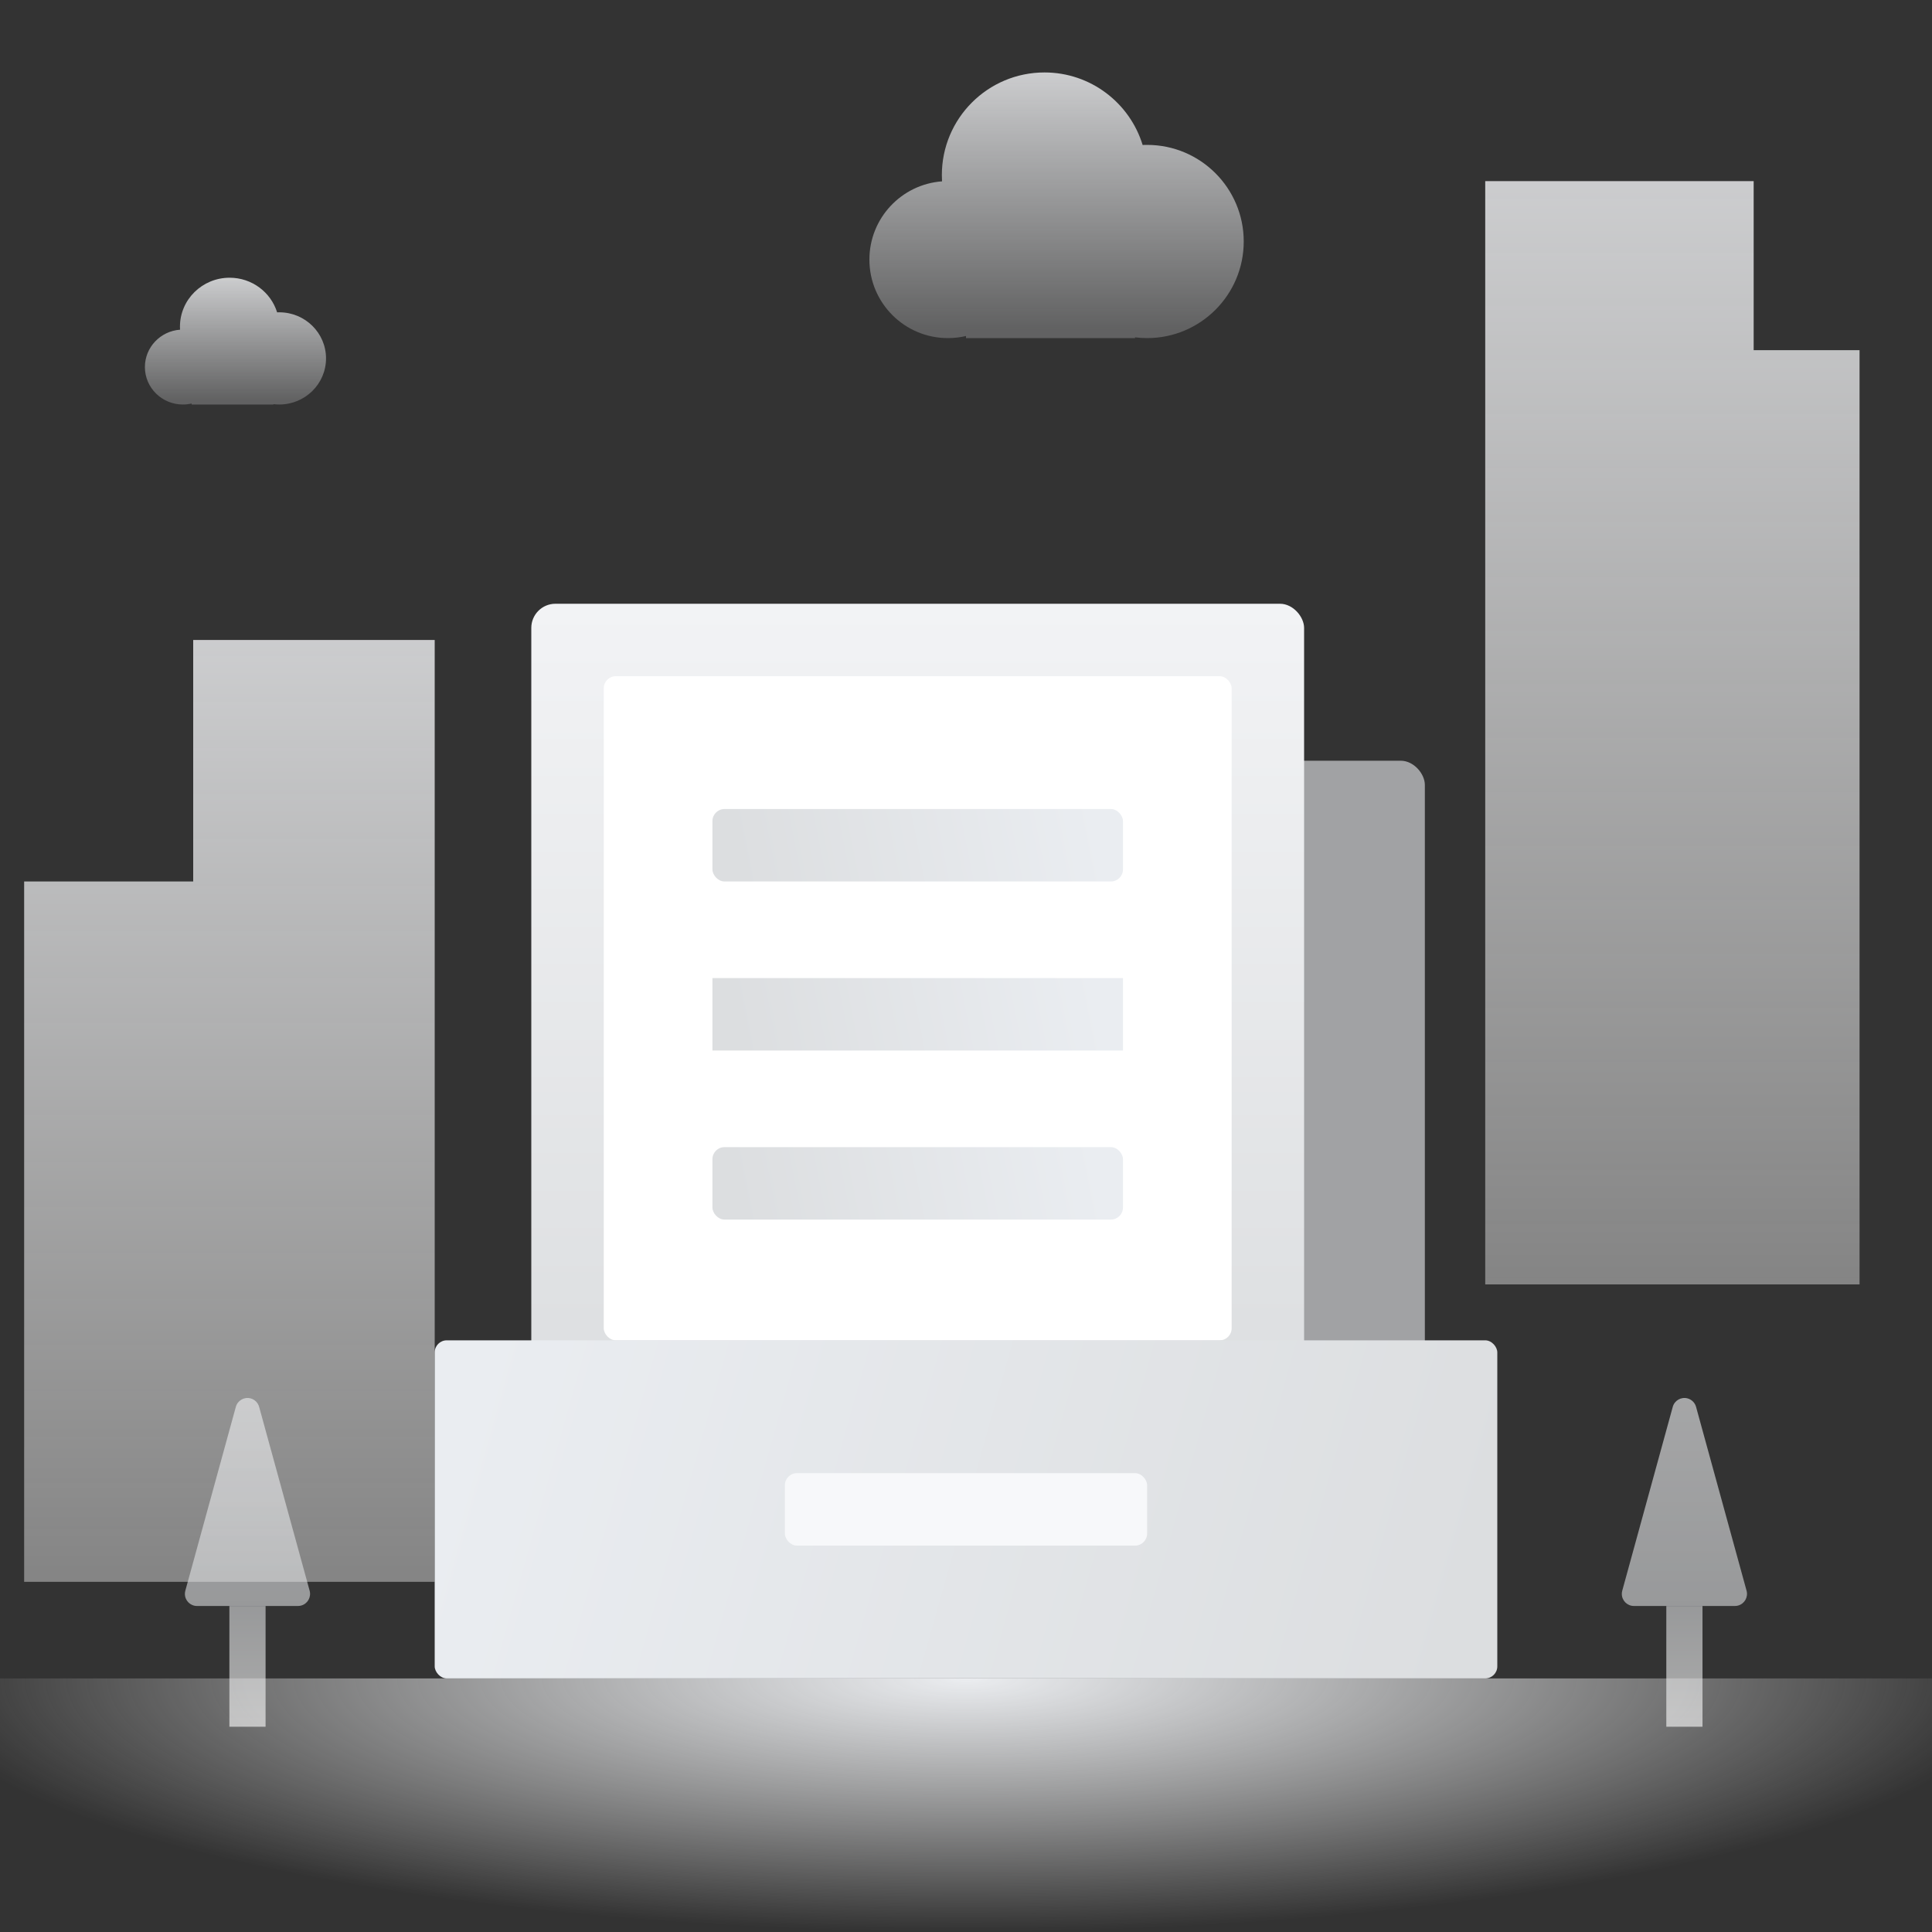 <?xml version="1.0" encoding="UTF-8"?>
<svg xmlns="http://www.w3.org/2000/svg" xmlns:xlink="http://www.w3.org/1999/xlink" width="160px" height="160px" viewBox="0 0 160 160" version="1.1">
  <rect x="0" y="0" width="160" height="160" fill="#333333" stroke="none"/>
  <title>Material</title>
  <defs>
    <rect id="path-1" x="0" y="0" width="160" height="160"></rect>
    <mask id="mask-2" maskContentUnits="userSpaceOnUse" maskUnits="objectBoundingBox" x="0" y="0" width="160" height="160" fill="white">
      <use xlink:href="#path-1"></use>
    </mask>
    <linearGradient x1="64.022%" y1="100%" x2="64.022%" y2="0%" id="linearGradient-3">
      <stop stop-color="#FFFFFF" stop-opacity="0.5" offset="0%"></stop>
      <stop stop-color="#F2F3F5" offset="100%"></stop>
    </linearGradient>
    <linearGradient x1="64.022%" y1="96.956%" x2="64.022%" y2="0%" id="linearGradient-4">
      <stop stop-color="#F2F3F5" stop-opacity="0.3" offset="0%"></stop>
      <stop stop-color="#F2F3F5" offset="100%"></stop>
    </linearGradient>
    <linearGradient x1="64.022%" y1="96.956%" x2="64.022%" y2="0%" id="linearGradient-5">
      <stop stop-color="#F2F3F5" stop-opacity="0.3" offset="0%"></stop>
      <stop stop-color="#F2F3F5" offset="100%"></stop>
    </linearGradient>
    <linearGradient x1="64.022%" y1="100%" x2="64.022%" y2="0%" id="linearGradient-6">
      <stop stop-color="#FFFFFF" stop-opacity="0.5" offset="0%"></stop>
      <stop stop-color="#F2F3F5" offset="100%"></stop>
    </linearGradient>
    <radialGradient cx="50%" cy="0%" fx="50%" fy="0%" r="100%" gradientTransform="translate(0.5,0),scale(0.131,1),rotate(90),scale(1,4.178),translate(-0.5,-0)" id="radialGradient-7">
      <stop stop-color="#EBEDF0" offset="0%"></stop>
      <stop stop-color="#FFFFFF" stop-opacity="0" offset="100%"></stop>
    </radialGradient>
    <linearGradient x1="50%" y1="0%" x2="50%" y2="100%" id="linearGradient-8">
      <stop stop-color="#F2F3F5" offset="0%"></stop>
      <stop stop-color="#DCDEE0" offset="100%"></stop>
    </linearGradient>
    <linearGradient x1="50%" y1="100%" x2="50%" y2="3.061617e-15%" id="linearGradient-9">
      <stop stop-color="#FFFFFF" offset="0%"></stop>
      <stop stop-color="#DCDEE0" offset="100%"></stop>
    </linearGradient>
    <linearGradient x1="50%" y1="0%" x2="50%" y2="100%" id="linearGradient-10">
      <stop stop-color="#F2F3F5" offset="0%"></stop>
      <stop stop-color="#DCDEE0" offset="100%"></stop>
    </linearGradient>
    <linearGradient x1="94.535%" y1="48.273%" x2="5.465%" y2="51.387%" id="linearGradient-11">
      <stop stop-color="#EAEDF1" offset="0%"></stop>
      <stop stop-color="#DCDEE0" offset="100%"></stop>
    </linearGradient>
    <linearGradient x1="0%" y1="44.938%" x2="100%" y2="53.955%" id="linearGradient-12">
      <stop stop-color="#EAEDF1" offset="0%"></stop>
      <stop stop-color="#DCDEE0" offset="100%"></stop>
    </linearGradient>
  </defs>
  <g id="审方配药" stroke="none" stroke-width="1" fill="none" fill-rule="evenodd">
    <g id="处方首页-空数据" transform="translate(-630, -480)">
      <g id="Material" transform="translate(630, 480)">
        <g id="分组-5-copy">
          <use id="矩形" stroke="#DCDEE0" mask="url(#mask-2)" stroke-width="2" opacity="0" stroke-dasharray="5" fill-rule="nonzero" xlink:href="#path-1"></use>
          <path d="M2,131 L2,53 L22,53 L22,73 L36,73 L36,131 L2,131 Z" id="合并形状" fill="url(#linearGradient-3)" opacity="0.8" transform="translate(19, 92) scale(-1, 1) translate(-19, -92) "></path>
          <path d="M86.5,6 C90.328,6 93.564,8.53 94.629,12.009 L94.751,12.004 L94.751,12.004 L95,12 C99.418,12 103,15.582 103,20 C103,24.418 99.418,28 95,28 C94.661,28 94.328,27.979 94,27.938 L94,28 L80,28 L80.001,27.826 C79.519,27.94 79.017,28 78.5,28 C74.91,28 72,25.09 72,21.5 C72,18.073 74.652,15.266 78.016,15.018 C78.005,14.847 78,14.674 78,14.5 C78,9.806 81.806,6 86.5,6 Z" id="合并形状" fill="url(#linearGradient-4)" opacity="0.8"></path>
          <path d="M19.016,23 C20.868,23 22.434,24.208 22.95,25.868 L23.129,25.864 C25.267,25.864 27,27.573 27,29.682 C27,31.791 25.267,33.5 23.129,33.5 C22.965,33.5 22.804,33.49 22.645,33.47 L22.645,33.5 L15.871,33.5 L15.871,33.417 C15.638,33.471 15.395,33.5 15.145,33.5 C13.408,33.5 12,32.111 12,30.398 C12,28.762 13.284,27.422 14.911,27.304 C14.906,27.223 14.903,27.14 14.903,27.057 C14.903,24.816 16.745,23 19.016,23 Z" id="合并形状-copy" fill="url(#linearGradient-5)" opacity="0.8"></path>
          <path d="M123,15 L145.231,15 L145.231,29 L154,29 L154,106.369 L123,106.369 L123,15 Z" id="合并形状" fill="url(#linearGradient-6)" opacity="0.8"></path>
        </g>
        <rect id="Rectangle" fill="url(#radialGradient-7)" x="0" y="139" width="160" height="21"></rect>
        <g id="分组-3" transform="translate(15, 113)" fill-rule="nonzero" opacity="0.6">
          <g id="分组-3-copy" transform="translate(119, 0)">
            <path d="M6.46,3.509 L10.643,18.735 C10.789,19.268 10.476,19.818 9.944,19.964 C9.858,19.988 9.768,20 9.679,20 L1.312,20 C0.76,20 0.312,19.552 0.312,19 C0.312,18.91 0.324,18.821 0.348,18.735 L4.531,3.509 C4.677,2.977 5.228,2.664 5.76,2.81 C6.1,2.904 6.366,3.169 6.46,3.509 Z" id="三角形" fill="url(#linearGradient-8)"></path>
            <rect id="矩形" fill="url(#linearGradient-9)" x="3.997" y="20" width="2.997" height="10"></rect>
          </g>
          <g id="分组-3-copy-2">
            <path d="M6.46,3.509 L10.643,18.735 C10.789,19.268 10.476,19.818 9.944,19.964 C9.858,19.988 9.768,20 9.679,20 L1.312,20 C0.76,20 0.312,19.552 0.312,19 C0.312,18.91 0.324,18.821 0.348,18.735 L4.531,3.509 C4.677,2.977 5.228,2.664 5.76,2.81 C6.1,2.904 6.366,3.169 6.46,3.509 Z" id="三角形" fill="url(#linearGradient-8)"></path>
            <rect id="矩形" fill="url(#linearGradient-9)" x="3.997" y="20" width="2.997" height="10"></rect>
          </g>
        </g>
        <g id="分组-19" transform="translate(36, 50)" fill-rule="nonzero">
          <g id="分组-15" transform="translate(8, 0)">
            <rect id="矩形-copy-6" fill="#EBEDF0" opacity="0.6" x="38" y="13" width="36" height="53" rx="2"></rect>
            <rect id="矩形" fill="url(#linearGradient-10)" x="0" y="0" width="64" height="66" rx="2"></rect>
            <rect id="矩形" fill="#FFFFFF" x="6" y="6" width="52" height="55" rx="1"></rect>
            <g id="分组-20" transform="translate(15, 17)" fill="url(#linearGradient-11)">
              <rect id="矩形-copy-6" x="0" y="0" width="34" height="6" rx="1"></rect>
              <rect id="矩形-copy-11" x="0" y="14" width="34" height="6"></rect>
              <rect id="矩形-copy-12" x="0" y="28" width="34" height="6" rx="1"></rect>
            </g>
          </g>
          <rect id="矩形" fill="url(#linearGradient-12)" x="0" y="61" width="88" height="28" rx="1"></rect>
          <rect id="矩形" fill="#F7F8FA" x="29" y="72" width="30" height="6" rx="1"></rect>
        </g>
      </g>
    </g>
  </g>
</svg>
